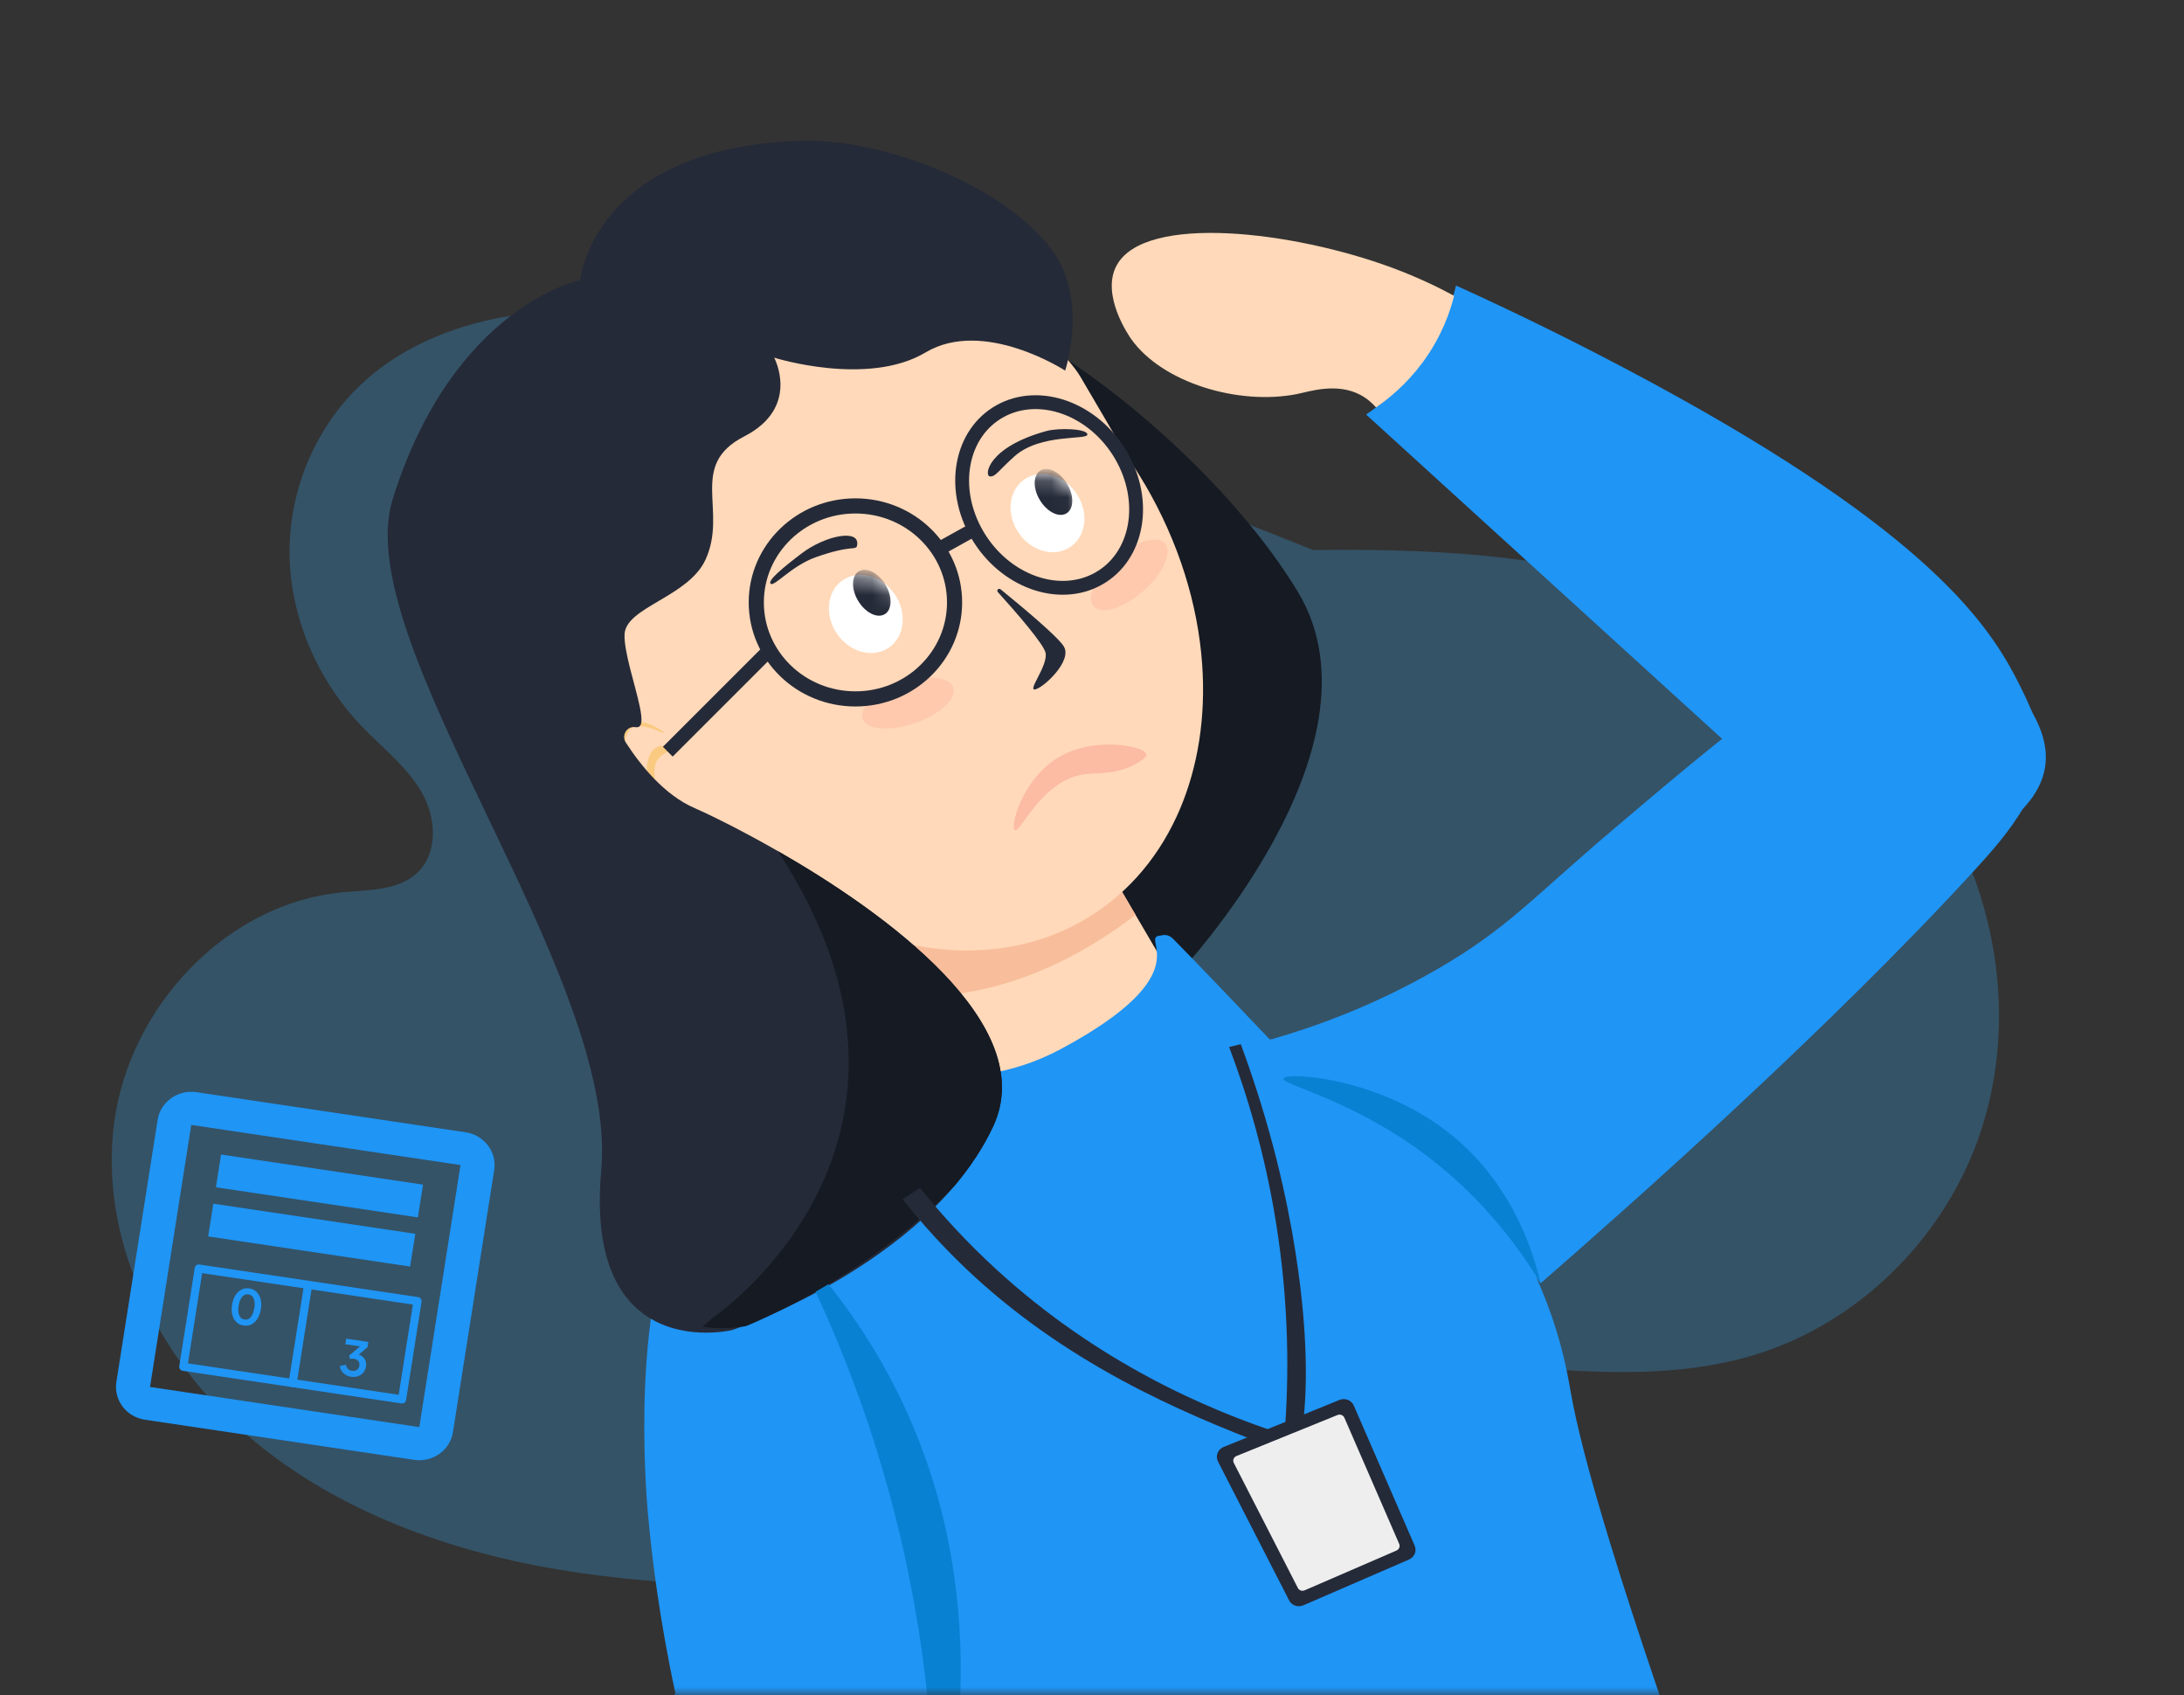 <svg width="134" height="104" viewBox="0 0 134 104" fill="none" xmlns="http://www.w3.org/2000/svg">
<rect x="0" y="0" width="134" height="104" fill="#333333" stroke="none"/>
<mask id="mask0_2631_7903" style="mask-type:luminance" maskUnits="userSpaceOnUse" x="0" y="0" width="134" height="104">
<path d="M133.835 0H0.121V104H133.835V0Z" fill="white"/>
</mask>
<g mask="url(#mask0_2631_7903)">
<path opacity="0.26" d="M121.34 69.957C119.134 76.074 113.984 81.202 107.623 83.126C101.382 85.013 94.669 83.834 88.141 83.511C86.833 83.446 85.455 83.431 84.298 84.03C83.141 84.629 82.329 86.05 82.872 87.21C83.392 88.323 84.827 88.688 86.082 88.735C87.337 88.782 88.683 88.666 89.757 89.298C91.826 90.515 91.402 93.818 89.553 95.333C87.703 96.848 85.107 97.064 82.694 97.183C73.776 97.624 64.733 97.054 55.806 97.219C48.578 97.352 41.297 97.481 34.175 96.274C27.052 95.066 20.016 92.421 14.712 87.642C9.407 82.863 6.057 75.739 7.02 68.767C7.983 61.795 13.83 55.419 21.026 54.739C22.603 54.59 24.366 54.64 25.538 53.6C26.914 52.379 26.776 50.157 25.858 48.581C24.939 47.006 23.432 45.853 22.166 44.525C19.436 41.66 17.785 37.808 17.767 33.9C17.749 29.992 19.401 26.075 22.34 23.411C25.634 20.424 30.27 19.159 34.771 19.064C39.273 18.97 43.719 19.937 48.112 20.899L80.578 33.743C89.18 33.622 98.049 34.2 105.808 37.818C111.816 40.62 116.969 45.266 119.928 51.073C122.887 56.881 123.547 63.842 121.341 69.958L121.34 69.957Z" fill="#38ADFC"/>
<path d="M72.281 59.759C72.281 59.759 85.432 45.856 79.614 36.28C73.797 26.705 59.995 16.72 54.936 18.315C49.877 19.91 48.754 44.174 54.004 47.384C59.254 50.595 72.281 59.759 72.281 59.759Z" fill="#151A23"/>
<path d="M63.83 46.155L73.893 63.328C73.556 66.05 70.831 68.069 68.224 69.399C65.497 70.787 62.478 70.184 59.982 69.139C58.751 68.625 57.647 68.001 56.769 67.459C56.636 67.376 56.508 67.295 56.387 67.218C56.374 67.209 56.361 67.202 56.348 67.193L48.88 54.45L63.83 46.155Z" fill="#FFD9B9"/>
<path d="M64.131 45.987L67.248 51.306C67.192 51.435 67.134 51.564 67.075 51.695L69.67 56.122C68.666 56.912 67.344 57.775 66.182 58.419C62.767 60.315 59.201 61.205 56.224 61.105C54.718 61.059 53.361 60.755 52.251 60.201L49.254 55.087C49.262 54.959 49.276 54.83 49.291 54.7C49.31 54.526 49.339 54.35 49.373 54.176L64.132 45.987L64.131 45.987Z" fill="#F8BD9B"/>
<path d="M60.406 127.297C59.191 122.135 57.977 116.974 56.764 111.812C56.5 105.332 55.734 97.759 54.008 89.424C52.449 81.897 50.42 75.258 48.341 69.609C58.958 70.386 64.052 69.168 66.728 67.773C67.318 67.466 69.656 66.177 73.072 65.046C75.148 64.358 76.908 63.964 78.07 63.738C78.622 63.981 85.549 67.074 88.875 70.508C89.824 71.487 90.702 72.592 90.702 72.592C91.379 73.433 92.399 74.802 93.389 76.621C95.622 80.724 96.186 84.338 96.371 85.391C97.031 89.176 99.263 97.11 105.515 114.521C105.613 114.797 105.456 115.098 105.168 115.181L61.301 127.804C60.908 127.917 60.499 127.684 60.408 127.296L60.406 127.297Z" fill="#1F95F5"/>
<path d="M51.632 65.484C53.059 65.066 58.889 67.674 65.065 64.369C73.874 59.657 69.849 57.517 71.175 57.398C71.335 57.384 71.625 57.237 72.002 57.62C74.746 60.397 82.603 68.722 82.603 68.722C82.603 68.722 73.468 84.267 67.444 83.712C61.42 83.158 52.507 75.108 52.507 75.108C52.507 75.108 51.762 68.662 51.255 66.242C51.151 65.743 51.404 65.551 51.632 65.483V65.484Z" fill="#1F95F5"/>
<path d="M13.344 114.98C22.226 122.226 33.753 116.871 39.405 120.312C45.434 123.981 49.951 126.267 52.892 124.527C55.282 123.114 56.676 119.013 57.123 116.439C57.39 114.91 57.332 113.73 57.34 113.285C57.404 109.449 56.674 105.881 55.618 95.197C54.517 84.05 53.852 78.897 50.439 72.887C49.628 71.459 48.863 70.337 48.343 69.611C47.847 69.58 47.058 69.587 46.171 69.865C43.919 70.573 42.736 72.503 42.175 73.449C38.624 79.439 39.631 91.504 39.754 92.86C39.993 95.508 40.455 99.319 41.442 103.891C35.332 109.96 25.302 108.921 19.111 106.19C17.189 109.12 15.267 112.05 13.345 114.981L13.344 114.98Z" fill="#1F95F5"/>
<path d="M125.101 44.726C126.014 47.962 123.034 51.325 121.216 53.312C112.303 63.056 100.135 73.842 94.526 78.724C92.478 76.053 89.775 72.975 86.28 69.888C83.388 67.333 80.572 65.317 78.069 63.741C80.528 63.034 84.185 61.768 88.188 59.454C92.476 56.975 93.951 55.151 98.983 50.88C108.35 42.928 113.134 38.967 118.128 39.677C121.117 40.101 124.346 42.057 125.1 44.727L125.101 44.726Z" fill="#1F95F5"/>
<path d="M124.707 43.746C125.614 45.321 125.577 46.483 125.466 47.121C124.917 50.285 120.371 52.959 114.106 53.019C104.01 43.823 93.914 34.627 83.818 25.431C84.722 24.818 86.026 23.775 87.193 22.162C88.501 20.353 89.07 18.611 89.335 17.517C93.716 19.504 97.251 21.304 99.704 22.599C117.665 32.088 121.752 37.927 123.634 41.478C124.146 42.447 124.504 43.259 124.706 43.746L124.707 43.746Z" fill="#1F95F5"/>
<path d="M70.239 29.702C72.346 33.299 73.499 37.105 73.758 40.736C73.988 43.95 73.515 47.023 72.375 49.684C72.313 49.825 72.25 49.967 72.185 50.11C70.923 52.834 68.942 55.089 66.288 56.562C63.932 57.87 61.302 58.417 58.608 58.291C57.381 58.239 56.14 58.042 54.908 57.712C53.917 57.454 52.931 57.106 51.96 56.674C50.848 56.187 49.755 55.59 48.697 54.894C47.068 53.83 45.523 52.531 44.109 51.018C42.816 49.631 41.632 48.067 40.607 46.342L40.52 46.194C40.452 46.077 40.382 45.958 40.32 45.839C40.085 45.43 39.865 45.017 39.657 44.602C39.61 44.514 39.563 44.419 39.522 44.327C39.252 43.775 39.004 43.219 38.779 42.663C37.736 40.093 37.146 37.481 36.99 34.957L35.692 32.742L49.259 20.063L51.876 18.602L59.317 19.526C59.337 19.516 59.362 19.506 59.388 19.491C60.696 18.847 62.284 19.074 63.381 20.018C64.101 20.637 64.943 21.415 65.589 22.164C65.875 22.502 66.127 22.833 66.308 23.143L69.152 27.997C69.532 28.547 69.892 29.118 70.237 29.705L70.239 29.702Z" fill="#FFD9B9"/>
<path d="M65.435 33.473C66.096 33.107 66.108 31.917 65.463 30.815C64.817 29.714 63.759 29.118 63.098 29.485C62.438 29.851 62.425 31.041 63.071 32.142C63.716 33.244 64.775 33.84 65.435 33.473Z" fill="#252A38"/>
<path d="M54.291 39.657C54.952 39.29 54.964 38.1 54.319 36.999C53.673 35.898 52.615 35.302 51.954 35.668C51.294 36.035 51.282 37.224 51.927 38.326C52.572 39.427 53.631 40.023 54.291 39.657Z" fill="#252A38"/>
<path d="M61.222 36.323C61.122 36.212 61.276 36.058 61.392 36.153C62.802 37.301 64.939 39.092 65.277 39.668C65.789 40.541 64.074 42.153 63.531 42.289C62.989 42.424 64.288 40.877 64.155 40.07C64.068 39.543 62.383 37.605 61.222 36.322V36.323Z" fill="#252A38"/>
<path d="M44.856 50.563C46.057 49.372 45.315 46.767 43.198 44.746C41.081 42.726 38.391 42.053 37.19 43.245C35.988 44.437 36.73 47.041 38.847 49.062C40.964 51.083 43.654 51.755 44.856 50.563Z" fill="#FFD9B9"/>
<path d="M40.653 44.956C40.701 44.98 40.741 44.913 40.696 44.882C40.218 44.552 39.338 44.077 38.49 44.315C37.238 44.666 37.745 46.962 39.261 48.569C39.736 49.072 40.157 49.398 40.513 49.608C40.653 49.69 40.786 49.49 40.652 49.398C40.153 49.062 39.589 48.56 39.196 47.854C38.327 46.296 38.105 45.539 38.621 44.8C38.987 44.278 40.059 44.677 40.654 44.955L40.653 44.956Z" fill="#F9CA80"/>
<path d="M40.651 49.4C40.651 49.4 39.43 48.147 39.736 46.738C40.041 45.329 41.127 45.829 41.221 45.941C41.315 46.054 40.398 46.178 40.208 46.917C40.018 47.656 40.333 48.752 40.65 49.4H40.651Z" fill="#F9CA80"/>
<path opacity="0.13" d="M56.158 44.352C57.691 43.814 58.731 42.834 58.483 42.164C58.234 41.493 56.79 41.385 55.258 41.922C53.726 42.46 52.685 43.44 52.934 44.111C53.183 44.781 54.626 44.889 56.158 44.352Z" fill="#F76162"/>
<path opacity="0.13" d="M70.189 36.218C71.387 35.144 71.956 33.849 71.459 33.324C70.963 32.799 69.589 33.244 68.391 34.318C67.193 35.391 66.624 36.687 67.121 37.212C67.617 37.736 68.991 37.291 70.189 36.218Z" fill="#F76162"/>
<path d="M52.485 42.876C55.845 42.876 58.568 40.226 58.568 36.957C58.568 33.688 55.845 31.037 52.485 31.037C49.125 31.037 46.402 33.688 46.402 36.957C46.402 40.226 49.125 42.876 52.485 42.876Z" stroke="#252A38" stroke-width="0.929" stroke-miterlimit="10"/>
<path d="M67.382 35.509C69.815 34.16 70.438 30.763 68.774 27.923C67.11 25.083 63.789 23.875 61.356 25.224C58.924 26.574 58.301 29.97 59.965 32.81C61.629 35.65 64.95 36.858 67.382 35.509Z" stroke="#252A38" stroke-width="0.849" stroke-miterlimit="10"/>
<path d="M40.972 46.114L47.2 39.889" stroke="#252A38" stroke-width="0.849" stroke-miterlimit="10"/>
<path d="M57.563 33.701L59.772 32.475" stroke="#252A38" stroke-width="0.849" stroke-miterlimit="10"/>
<path d="M50.039 34.188C48.558 34.717 47.511 36.007 47.284 35.812C47.067 35.625 48.072 34.791 49.203 33.937C50.623 32.864 52.729 32.427 52.594 33.419C52.538 33.832 52.353 33.362 50.039 34.188Z" fill="#252A38"/>
<path d="M64.206 26.442C64.948 26.238 66.711 26.292 66.717 26.654C66.724 27.016 63.851 26.57 62.25 27.989C61.236 28.888 61.084 29.266 60.731 29.226C60.377 29.187 60.581 27.438 64.206 26.442Z" fill="#252A38"/>
<path d="M65.35 22.733C65.35 22.733 60.361 19.494 56.795 21.618C53.224 23.749 47.501 21.942 47.501 21.942C47.501 21.942 49.134 24.992 45.664 26.771C42.19 28.552 44.674 31.31 43.287 34.333C42.234 36.623 38.408 37.243 38.321 38.901C38.295 39.433 38.459 40.203 38.66 41.012C39.072 42.636 39.647 44.398 39.191 44.588C39.165 44.602 39.139 44.61 39.112 44.611C39.057 44.615 39.003 44.616 38.949 44.605C38.444 44.549 38.123 45.13 38.393 45.545C39.322 46.985 40.781 48.781 42.626 49.579C43.493 49.955 45.42 50.891 47.725 52.212C54.27 55.963 63.861 62.856 60.932 69.11C60.319 70.42 59.509 71.625 58.581 72.725C55.467 76.418 51.003 78.928 48.036 80.312C46.905 80.837 45.991 81.201 45.451 81.404C45.104 81.534 44.909 81.598 44.909 81.598C44.909 81.598 43.781 81.872 42.37 81.698C39.766 81.381 36.187 79.56 36.891 71.769C37.971 59.744 21.328 39.417 24.1 30.599C27.819 18.755 35.595 17.182 35.595 17.182C35.595 17.182 36.392 9.021 49.146 8.636C54.213 8.484 61.554 11.352 64.514 15.295C66.829 18.375 65.353 22.732 65.353 22.732L65.35 22.733Z" fill="#252A38"/>
<path d="M54.939 85.156C61.212 97.526 58.55 109.782 57.333 114.237C57.477 106.861 56.689 97.023 52.879 86.212C51.561 82.474 50.056 79.11 48.507 76.127C50.673 78.387 53.017 81.364 54.939 85.156Z" fill="#0981D3"/>
<path d="M60.932 69.111C60.319 70.421 59.509 71.626 58.582 72.726C55.105 76.43 50.671 78.99 48.036 80.313C46.657 81.002 45.773 81.353 45.773 81.353C45.773 81.353 45.657 81.377 45.451 81.405C45 81.468 44.12 81.542 43.103 81.391C43.327 81.178 43.585 80.961 43.877 80.736C43.877 80.736 59.399 70.062 47.727 52.213C54.271 55.964 63.862 62.857 60.933 69.111H60.932Z" fill="#151A23"/>
<path d="M54.388 39.824C55.425 39.249 55.699 37.815 55 36.621C54.301 35.428 52.893 34.927 51.855 35.503C50.818 36.078 50.544 37.512 51.243 38.706C51.942 39.899 53.35 40.4 54.388 39.824Z" fill="white"/>
<mask id="mask1_2631_7903" style="mask-type:luminance" maskUnits="userSpaceOnUse" x="50" y="35" width="6" height="6">
<path d="M54.389 39.825C55.426 39.249 55.7 37.816 55.001 36.622C54.302 35.429 52.894 34.928 51.856 35.504C50.819 36.079 50.545 37.513 51.244 38.706C51.943 39.9 53.351 40.401 54.389 39.825Z" fill="white"/>
</mask>
<g mask="url(#mask1_2631_7903)">
<path d="M54.266 37.69C54.736 37.429 54.769 36.624 54.34 35.891C53.911 35.158 53.181 34.776 52.712 35.037C52.241 35.297 52.208 36.103 52.638 36.836C53.067 37.568 53.796 37.951 54.266 37.69Z" fill="#252A38"/>
</g>
<path d="M65.534 33.639C66.572 33.063 66.846 31.63 66.147 30.436C65.447 29.243 64.039 28.742 63.002 29.317C61.965 29.893 61.69 31.327 62.39 32.52C63.089 33.714 64.497 34.215 65.534 33.639Z" fill="white"/>
<mask id="mask2_2631_7903" style="mask-type:luminance" maskUnits="userSpaceOnUse" x="62" y="29" width="5" height="5">
<path d="M65.539 33.639C66.576 33.063 66.851 31.63 66.151 30.436C65.452 29.243 64.044 28.742 63.007 29.317C61.969 29.893 61.695 31.327 62.395 32.52C63.094 33.714 64.502 34.215 65.539 33.639Z" fill="white"/>
</mask>
<g mask="url(#mask2_2631_7903)">
<path d="M65.414 31.506C65.884 31.245 65.917 30.439 65.487 29.707C65.058 28.974 64.329 28.591 63.859 28.852C63.389 29.113 63.356 29.918 63.785 30.651C64.215 31.384 64.944 31.766 65.414 31.506Z" fill="#252A38"/>
</g>
<path opacity="0.25" d="M70.332 46.283C70.341 46.34 70.325 46.459 69.913 46.727C68.687 47.526 67.4 47.407 66.655 47.481C63.958 47.75 62.604 51.133 62.269 50.92C61.954 50.72 62.771 47.461 65.381 46.23C67.471 45.245 70.251 45.778 70.331 46.282L70.332 46.283Z" fill="#F76162"/>
<path d="M89.217 18.147C88.354 17.68 87.052 17.031 85.405 16.422C79.33 14.175 70.258 13.097 68.515 16.275C67.519 18.093 69.286 20.633 69.414 20.813C71.321 23.485 75.99 24.883 79.572 24.175C80.313 24.029 82.02 23.44 83.493 24.24C83.935 24.481 84.239 24.781 84.426 24.994C85.206 24.458 86.295 23.577 87.282 22.24C88.454 20.655 88.974 19.119 89.218 18.148L89.217 18.147Z" fill="#FFD9B9"/>
<path d="M45.575 106.425C47.74 108.941 47.732 112.386 47.359 112.497C47.066 112.584 46.559 110.621 44.569 107.701C43.405 105.992 42.253 104.717 41.441 103.89C42.463 104.178 44.211 104.84 45.575 106.425Z" fill="#0981D3"/>
<path d="M88.691 69.337C92.687 72.37 94.04 76.666 94.526 78.724C93.05 76.298 90.661 73.103 86.875 70.418C82.553 67.354 78.621 66.523 78.741 66.169C78.879 65.764 84.34 66.035 88.691 69.338V69.337Z" fill="#0981D3"/>
<path d="M79.651 89.384C79.381 89.283 79.111 89.181 78.839 89.08C73.671 87.139 66.57 84.334 60.279 78.758C59.036 77.656 57.263 75.947 55.378 73.569C55.735 73.337 56.091 73.105 56.447 72.873C57.746 74.491 59.283 76.179 61.102 77.849C67.312 83.548 74.008 86.47 78.813 88.022C79.087 84.55 79.108 80.101 78.293 75.023C77.61 70.763 76.512 67.131 75.412 64.23C75.652 64.173 75.89 64.117 76.13 64.06C78.035 69.219 78.979 73.609 79.478 76.773C80.428 82.788 80.119 86.369 79.846 88.128C79.78 88.546 79.715 88.966 79.65 89.385L79.651 89.384Z" fill="#252A38"/>
<path d="M75.07 88.77L82.191 85.881C82.53 85.744 82.92 85.899 83.063 86.228L86.798 94.823C86.94 95.15 86.787 95.526 86.455 95.671L79.964 98.484C79.637 98.625 79.253 98.491 79.094 98.179L74.73 89.66C74.558 89.323 74.714 88.915 75.07 88.77Z" fill="#252A38"/>
<path d="M75.864 89.323L82.066 86.806C82.228 86.741 82.415 86.815 82.484 86.972L85.848 94.714C85.916 94.87 85.843 95.05 85.683 95.12L80.045 97.563C79.889 97.63 79.706 97.567 79.63 97.417L75.701 89.748C75.619 89.588 75.693 89.392 75.864 89.323Z" fill="#EEEEEE"/>
<path d="M25.41 89.558L8.889 87.096C7.75 86.927 6.966 85.888 7.14 84.779L9.671 68.703C9.845 67.595 10.913 66.832 12.052 67.002L28.573 69.464C29.712 69.634 30.495 70.673 30.321 71.781L27.791 87.857C27.617 88.965 26.549 89.728 25.41 89.558ZM11.735 69.011L9.205 85.086L25.727 87.549L28.255 71.473L11.734 69.011H11.735Z" fill="#1F95F5"/>
<path d="M13.563 70.827L13.247 72.837L25.638 74.684L25.954 72.674L13.563 70.827Z" fill="#1F95F5"/>
<path d="M13.089 73.843L12.773 75.852L25.163 77.7L25.48 75.69L13.089 73.843Z" fill="#1F95F5"/>
<path d="M25.618 79.822L12.195 77.821L11.246 83.849L24.669 85.85L25.618 79.822Z" stroke="#1F95F5" stroke-width="0.5" stroke-linecap="round" stroke-linejoin="round"/>
<path d="M18.906 78.821L17.957 84.849L18.906 78.821Z" stroke="#1F95F5" stroke-width="0.5" stroke-linecap="round" stroke-linejoin="round"/>
<path d="M14.942 81.318C14.766 81.292 14.619 81.222 14.502 81.107C14.384 80.993 14.302 80.844 14.253 80.661C14.207 80.478 14.202 80.274 14.238 80.047C14.274 79.818 14.342 79.624 14.442 79.465C14.542 79.306 14.665 79.189 14.812 79.114C14.96 79.039 15.121 79.015 15.297 79.041C15.477 79.068 15.625 79.138 15.741 79.252C15.858 79.367 15.941 79.516 15.989 79.698C16.037 79.879 16.044 80.084 16.008 80.311C15.972 80.537 15.903 80.731 15.801 80.892C15.701 81.051 15.577 81.169 15.43 81.246C15.282 81.321 15.12 81.345 14.942 81.318ZM15.003 80.952C15.104 80.967 15.194 80.949 15.275 80.898C15.356 80.846 15.425 80.765 15.48 80.656C15.538 80.546 15.579 80.41 15.605 80.25C15.63 80.091 15.632 79.95 15.61 79.83C15.591 79.708 15.55 79.611 15.486 79.539C15.425 79.467 15.342 79.423 15.24 79.408C15.141 79.393 15.051 79.411 14.97 79.462C14.889 79.512 14.82 79.593 14.762 79.704C14.707 79.812 14.666 79.947 14.641 80.107C14.616 80.265 14.613 80.405 14.633 80.527C14.654 80.647 14.695 80.744 14.757 80.818C14.82 80.892 14.902 80.937 15.003 80.952Z" fill="#1F95F5"/>
<mask id="mask3_2631_7903" style="mask-type:luminance" maskUnits="userSpaceOnUse" x="18" y="80" width="7" height="6">
<path d="M24.091 81.316L19.438 80.622L18.823 84.522L23.477 85.216L24.091 81.316Z" fill="white"/>
</mask>
<g mask="url(#mask3_2631_7903)">
<path d="M21.54 84.462C21.419 84.444 21.308 84.405 21.206 84.345C21.107 84.284 21.025 84.207 20.96 84.115C20.898 84.02 20.863 83.915 20.852 83.798L21.225 83.727C21.245 83.833 21.287 83.918 21.352 83.982C21.417 84.044 21.499 84.083 21.597 84.097C21.676 84.109 21.747 84.104 21.809 84.083C21.873 84.063 21.926 84.027 21.968 83.977C22.011 83.925 22.038 83.86 22.05 83.783C22.062 83.706 22.056 83.638 22.031 83.58C22.008 83.52 21.969 83.471 21.915 83.432C21.86 83.394 21.792 83.369 21.711 83.357C21.673 83.351 21.633 83.349 21.59 83.351C21.55 83.353 21.512 83.359 21.478 83.37L21.417 83.164L22.091 82.598L21.19 82.464L21.244 82.123L22.599 82.325L22.549 82.642L21.868 83.228L21.897 83.078C22.029 83.1 22.141 83.146 22.231 83.216C22.321 83.286 22.386 83.373 22.426 83.478C22.466 83.583 22.476 83.701 22.456 83.831C22.433 83.973 22.378 84.097 22.291 84.201C22.204 84.303 22.095 84.378 21.965 84.425C21.834 84.472 21.692 84.484 21.54 84.462Z" fill="#1F95F5"/>
</g>
</g>
</svg>
